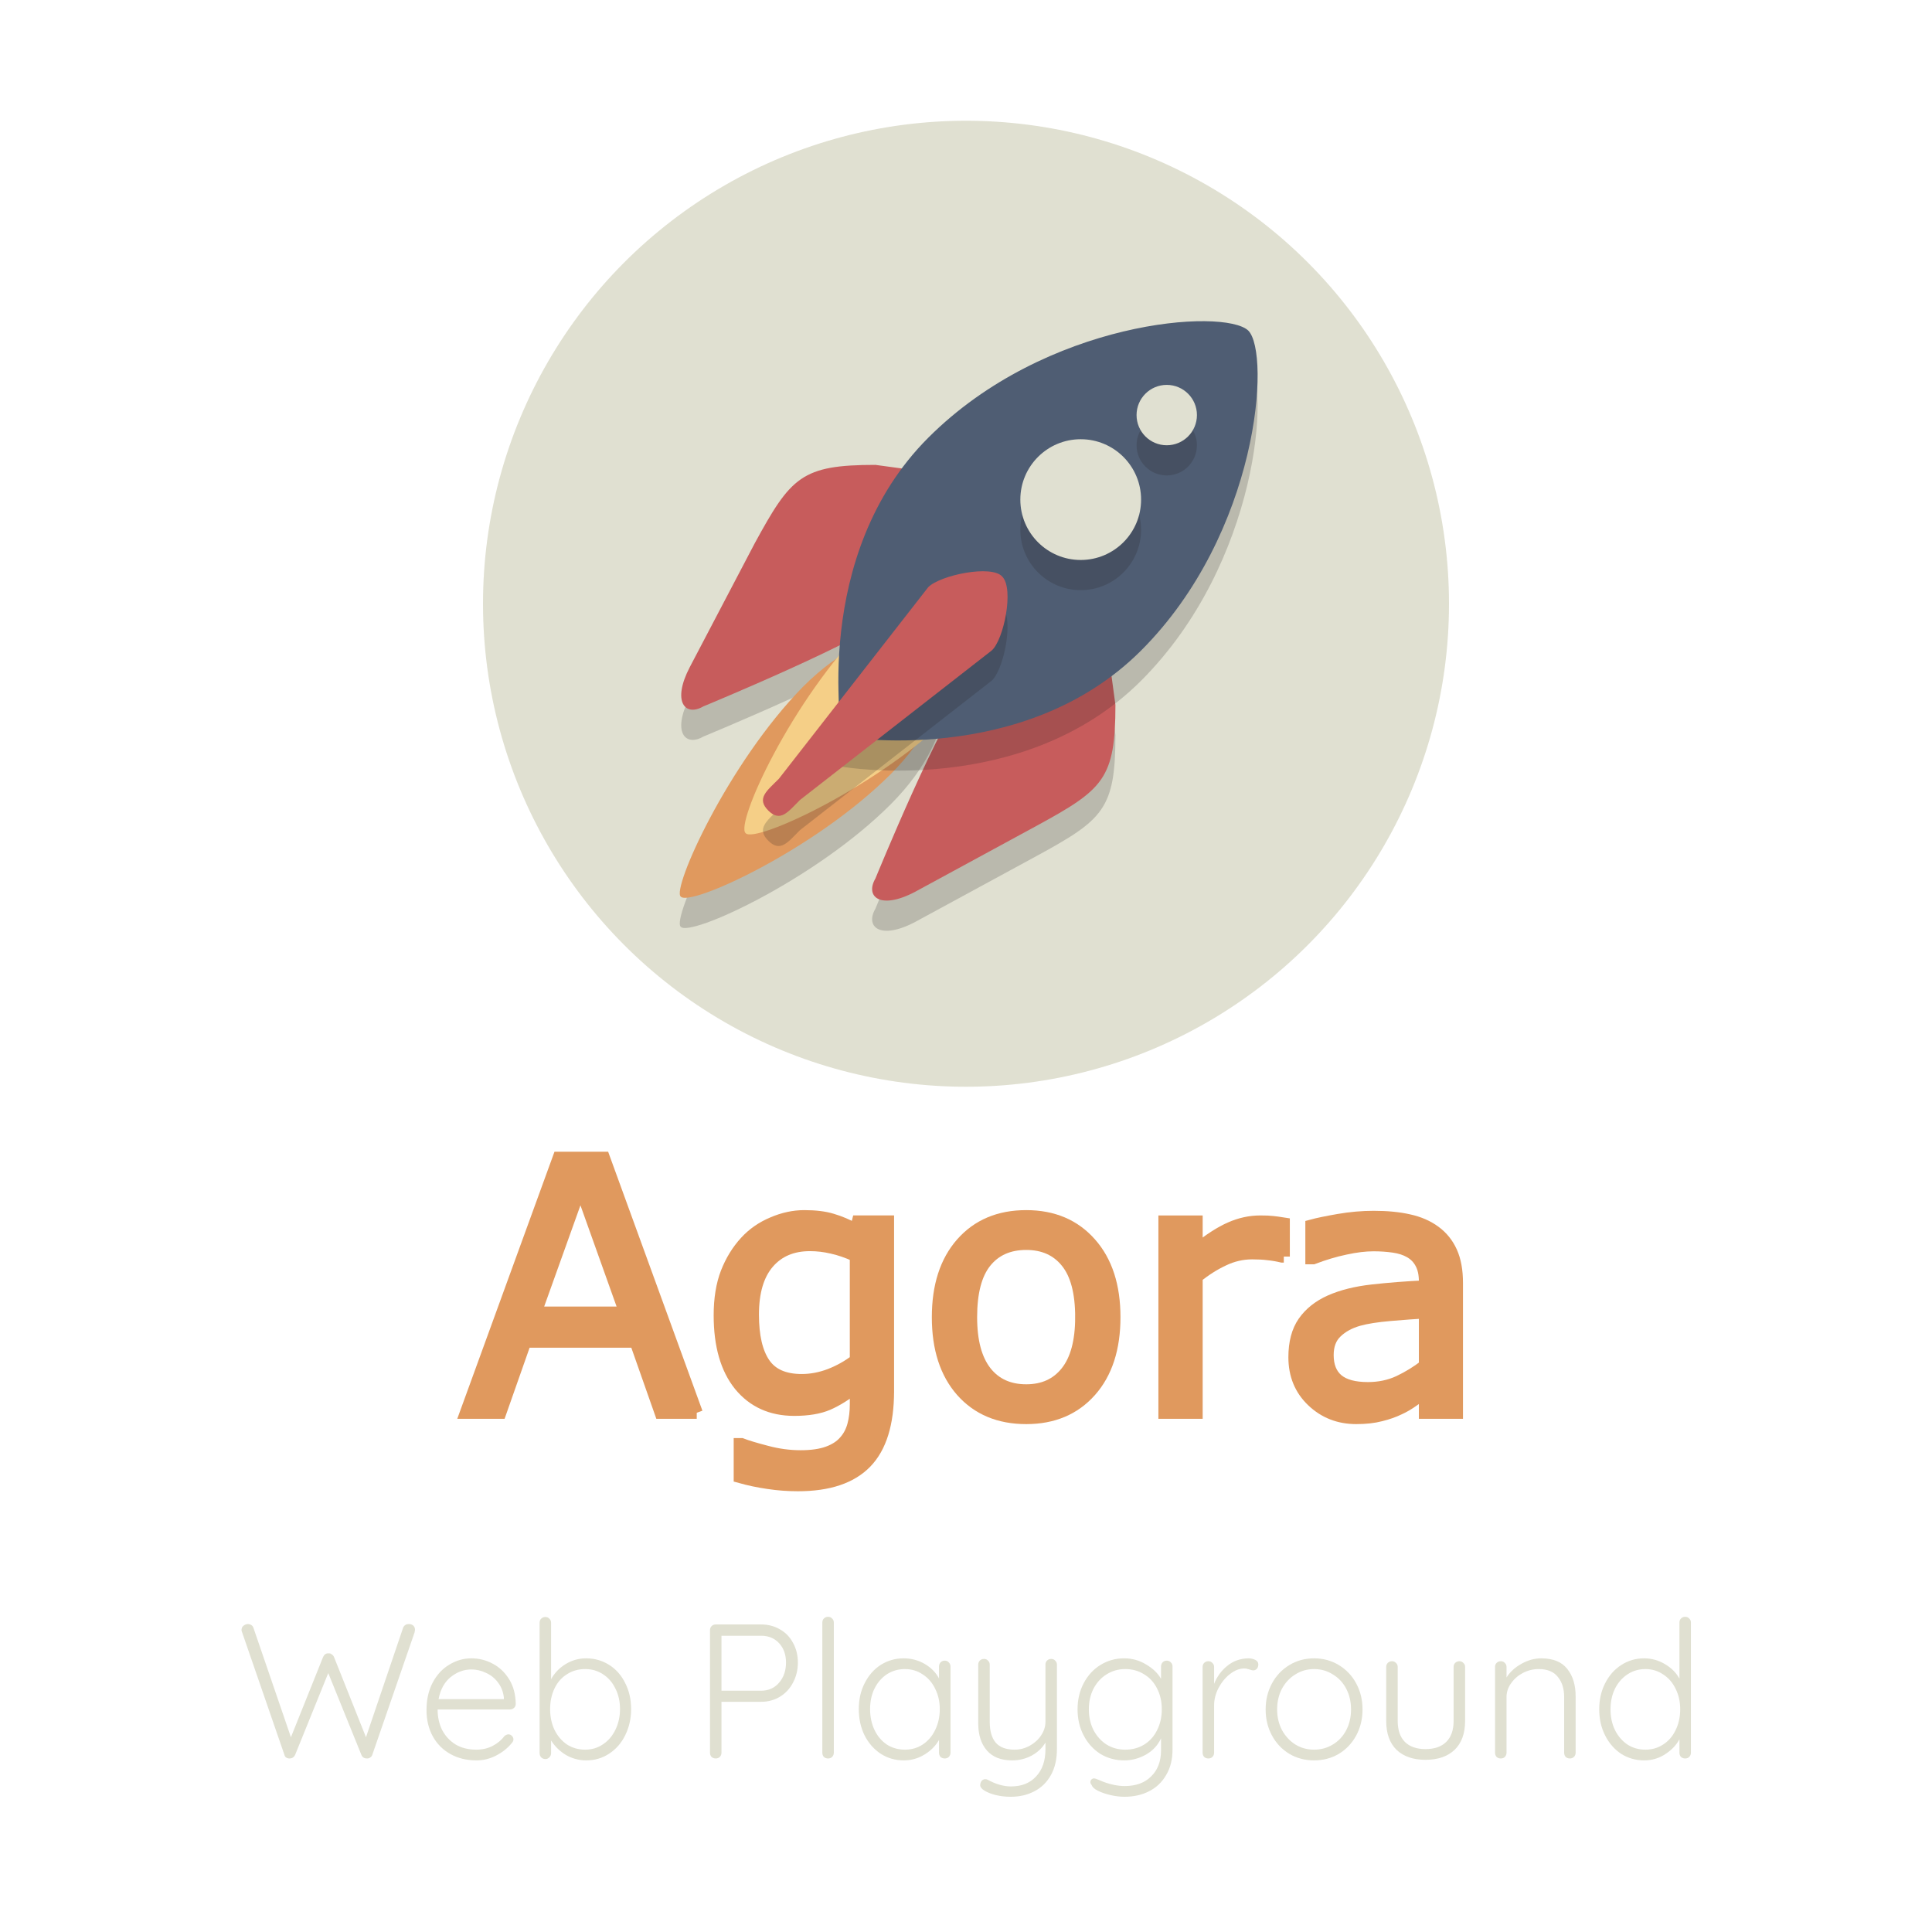 <?xml version="1.0"?>
<svg xmlns="http://www.w3.org/2000/svg" xmlns:svg="http://www.w3.org/2000/svg" width="400" height="400">
    <style>
        .st0{fill:#e0e0d1}.st1{opacity:.2}.st2{fill:#231f20}.st3{fill:#c75c5c}
    </style>
    <g class="layer">
        <title>
            Layer 1
        </title>
        Agora
        <g id="svg_1">
            <g id="g3413" transform="translate(100 677.362) scale(3.125 3.125)">
                <g id="Layer_1">
                    <g id="g3341">
                        <circle id="circle3343" cx="32" cy="-176.756" r="32" fill="#e0e0d1" class="st0"/>
                    </g>
                    <g id="g3345" class="st1" opacity="0.2">
                        <path id="path3347" fill="#231f20" d="m32.1,-169.056c-1.6,1.5 -6.1,12.5 -6.1,12.5c-0.7,1.2 0.3,2.1 2.6,0.9l8.1,-4.4c4.4,-2.4 5.2,-3.1 5.2,-8l-0.8,-5.9c-0.3,-2 -1.8,-2.4 -3.3,-0.8l-5.7,5.7z" class="st2"/>
                    </g>
                    <g id="g3349" class="st1" opacity="0.2">
                        <path id="path3351" fill="#231f20" d="m27.1,-174.056c-1.6,1.6 -12.5,6.1 -12.5,6.1c-1.2,0.7 -2.1,-0.3 -0.9,-2.6l4.3,-8.2c2.4,-4.4 3.1,-5.2 8,-5.2l5.9,0.8c2,0.3 2.4,1.8 0.8,3.3l-5.6,5.8z" class="st2"/>
                    </g>
                    <g id="g3353">
                        <path id="path3355" fill="#c75c5c" d="m32.1,-171.056c-1.6,1.5 -6.1,12.5 -6.1,12.5c-0.7,1.2 0.3,2.1 2.6,0.9l8.1,-4.4c4.4,-2.4 5.2,-3.1 5.2,-8l-0.8,-5.9c-0.3,-2 -1.8,-2.4 -3.3,-0.8l-5.7,5.7z" class="st3"/>
                    </g>
                    <g id="g3357">
                        <path id="path3359" fill="#c75c5c" d="m27.1,-176.056c-1.6,1.6 -12.5,6.1 -12.5,6.1c-1.2,0.7 -2.1,-0.3 -0.9,-2.6l4.3,-8.2c2.4,-4.4 3.1,-5.2 8,-5.2l5.9,0.8c2,0.3 2.4,1.8 0.8,3.3l-5.6,5.8z" class="st3"/>
                    </g>
                    <g id="g3361" class="st1" opacity="0.2">
                        <path id="path3363" fill="#231f20" d="m21.2,-169.256c5.1,-5.1 9.3,-3.5 9.3,-3.5s1.5,4.3 -3.5,9.3c-5,5 -13.3,8.8 -13.9,8.1c-0.6,-0.5 3.1,-8.8 8.1,-13.9z" class="st2"/>
                    </g>
                    <g id="g3365">
                        <path id="path3367" fill="#e0995e" d="m21.2,-171.256c5.1,-5.1 9.3,-3.5 9.3,-3.5s1.5,4.3 -3.5,9.3c-5,5 -13.3,8.8 -13.9,8.1c-0.6,-0.5 3.1,-8.8 8.1,-13.9z"/>
                    </g>
                    <g id="g3369">
                        <path id="path3371" fill="#f5cf87" d="m25.5,-175.456c5.1,-5.1 9.3,-3.5 9.3,-3.5s1.5,4.3 -3.5,9.3c-5,5 -13.3,8.8 -13.9,8.1c-0.7,-0.6 3,-8.8 8.1,-13.9z"/>
                    </g>
                    <g id="g3373" class="st1" opacity="0.2">
                        <path id="path3375" fill="#231f20" d="m43.6,-171.656c-7.8,7.8 -19.8,5.7 -19.8,5.7s-2.1,-12 5.7,-19.8c7.8,-7.8 19.6,-8.6 21.2,-7.1c1.5,1.5 0.7,13.4 -7.1,21.2z" class="st2"/>
                    </g>
                    <g id="g3377">
                        <path id="path3379" fill="#4f5d73" d="m43.6,-173.656c-7.8,7.8 -19.8,5.7 -19.8,5.7s-2.1,-12 5.7,-19.8c7.8,-7.8 19.6,-8.6 21.2,-7.1c1.5,1.5 0.7,13.4 -7.1,21.2z"/>
                    </g>
                    <g id="g3381" class="st1" opacity="0.2">
                        <path id="path3383" fill="#231f20" d="m21,-161.756c-0.8,0.8 -1.3,1.5 -2.1,0.7s-0.1,-1.3 0.7,-2.1l9.9,-12.7c0.8,-0.8 4.2,-1.5 4.9,-0.7c0.8,0.8 0.1,4.2 -0.7,4.9l-12.7,9.9z" class="st2"/>
                    </g>
                    <g id="g3385">
                        <path id="path3387" fill="#c75c5c" d="m21,-163.756c-0.8,0.8 -1.3,1.5 -2.1,0.7s-0.1,-1.3 0.7,-2.1l9.9,-12.7c0.8,-0.8 4.2,-1.5 4.9,-0.7c0.8,0.8 0.1,4.2 -0.7,4.9l-12.7,9.9z" class="st3"/>
                    </g>
                    <g id="g3389" class="st1" opacity="0.2">
                        <circle id="circle3391" cx="39.6" cy="-181.656" r="4" fill="#231f20" class="st2"/>
                    </g>
                    <g id="g3393" class="st1" opacity="0.2">
                        <circle id="circle3395" cx="45.3" cy="-187.256" r="2" fill="#231f20" class="st2"/>
                    </g>
                    <g id="g3397">
                        <circle id="circle3399" cx="39.6" cy="-183.656" r="4" fill="#e0e0d1" class="st0"/>
                    </g>
                    <g id="g3401">
                        <circle id="circle3403" cx="45.3" cy="-189.256" r="2" fill="#e0e0d1" class="st0"/>
                    </g>
                </g>
            </g>
            <g id="g97" fill="#e0995e" stroke="#e0995e" stroke-width="2.5" font-family="Quicksand" font-size="90" font-weight="400" text-anchor="middle">
                <path id="path3956" d="m144.253,292.497l-7.481,0l-5.177,-14.714l-22.834,0l-5.177,14.714l-7.127,0l19.217,-52.794l9.36,0l19.217,52.794zm-14.821,-20.742l-9.254,-25.918l-9.289,25.918l18.544,0z"/>
                <path id="path3958" d="m183.858,287.995q0,10.07 -4.574,14.785q-4.574,4.716 -14.076,4.716q-3.156,0 -6.169,-0.461q-2.978,-0.425 -5.886,-1.241l0,-6.808l0.355,0q1.631,0.638 5.177,1.56q3.546,0.957 7.091,0.957q3.404,0 5.638,-0.815q2.234,-0.816 3.475,-2.269q1.241,-1.383 1.773,-3.333q0.532,-1.95 0.532,-4.361l0,-3.617q-3.014,2.411 -5.779,3.617q-2.73,1.17 -6.985,1.17q-7.091,0 -11.275,-5.106q-4.148,-5.141 -4.148,-14.466q0,-5.106 1.418,-8.793q1.454,-3.723 3.936,-6.418q2.305,-2.517 5.602,-3.9q3.297,-1.418 6.559,-1.418q3.439,0 5.744,0.709q2.34,0.674 4.928,2.092l0.425,-1.702l6.24,0l0,35.102zm-6.666,-6.382l0,-21.593q-2.659,-1.206 -4.964,-1.702q-2.269,-0.532 -4.538,-0.532q-5.496,0 -8.651,3.687q-3.156,3.687 -3.156,10.708q0,6.666 2.34,10.105q2.34,3.439 7.765,3.439q2.907,0 5.815,-1.099q2.943,-1.135 5.389,-3.014z"/>
                <path id="path3960" d="m230.731,272.713q0,9.68 -4.964,15.282q-4.964,5.602 -13.296,5.602q-8.403,0 -13.367,-5.602q-4.928,-5.602 -4.928,-15.282q0,-9.68 4.928,-15.282q4.964,-5.638 13.367,-5.638q8.332,0 13.296,5.638q4.964,5.602 4.964,15.282zm-6.878,0q0,-7.694 -3.014,-11.417q-3.014,-3.758 -8.368,-3.758q-5.425,0 -8.439,3.758q-2.978,3.723 -2.978,11.417q0,7.446 3.014,11.31q3.014,3.829 8.403,3.829q5.318,0 8.332,-3.794q3.049,-3.829 3.049,-11.346z"/>
                <path id="path3962" d="m265.797,260.162l-0.355,0q-1.489,-0.355 -2.907,-0.496q-1.383,-0.177 -3.297,-0.177q-3.085,0 -5.957,1.383q-2.872,1.347 -5.531,3.51l0,28.117l-6.666,0l0,-39.604l6.666,0l0,5.85q3.971,-3.191 6.985,-4.503q3.049,-1.347 6.205,-1.347q1.737,0 2.517,0.106q0.78,0.071 2.34,0.319l0,6.843z"/>
                <path id="path3964" d="m301.643,292.497l-6.63,0l0,-4.219q-0.886,0.603 -2.411,1.702q-1.489,1.064 -2.907,1.702q-1.666,0.815 -3.829,1.347q-2.163,0.567 -5.07,0.567q-5.354,0 -9.077,-3.546q-3.723,-3.546 -3.723,-9.041q0,-4.503 1.915,-7.268q1.95,-2.801 5.531,-4.397q3.617,-1.596 8.687,-2.163q5.07,-0.567 10.885,-0.851l0,-1.028q0,-2.269 -0.815,-3.758q-0.78,-1.489 -2.269,-2.34q-1.418,-0.815 -3.404,-1.099q-1.986,-0.284 -4.148,-0.284q-2.624,0 -5.85,0.709q-3.227,0.674 -6.666,1.986l-0.355,0l0,-6.772q1.95,-0.532 5.638,-1.17t7.269,-0.638q4.184,0 7.269,0.709q3.12,0.674 5.389,2.34q2.234,1.631 3.404,4.219q1.17,2.588 1.17,6.418l0,26.876zm-6.63,-9.75l0,-11.027q-3.049,0.177 -7.198,0.532q-4.113,0.355 -6.524,1.028q-2.872,0.815 -4.645,2.553q-1.773,1.702 -1.773,4.716q0,3.404 2.056,5.141q2.056,1.702 6.276,1.702q3.51,0 6.418,-1.347q2.907,-1.383 5.389,-3.297z"/>
            </g>
            <g id="flowRoot4283" fill="#e0e0d1" font-family="Quicksand" font-size="40" font-weight="400" transform="translate(26.794 465.432) scale(0.991 0.991)">
                <path id="path65" d="m58.383,-130.359q0.56,0 0.92,0.32t0.36,0.88l-0.08,0.52l-8.84,25.6q-0.12,0.36 -0.44,0.56q-0.28,0.2 -0.64,0.2q-0.92,0 -1.2,-0.76l-6.92,-17.08l-6.92,17.08q-0.36,0.76 -1.2,0.76q-0.36,0 -0.68,-0.2q-0.28,-0.2 -0.36,-0.56l-8.84,-25.6q-0.12,-0.24 -0.12,-0.48q0,-0.56 0.4,-0.88q0.44,-0.36 0.92,-0.36q0.4,0 0.72,0.2q0.32,0.2 0.44,0.56l7.84,22.88l6.72,-16.76q0.36,-0.8 1.12,-0.76q0.4,-0.04 0.68,0.2q0.32,0.2 0.48,0.56l6.68,16.76l7.76,-22.88q0.32,-0.76 1.2,-0.76z"/>
                <path id="path67" d="m80.71,-113.679q0,0.48 -0.36,0.84q-0.36,0.32 -0.84,0.32l-15.12,0q0,2.4 0.96,4.32q1,1.88 2.8,3q1.84,1.08 4.32,1.08q1.92,0 3.44,-0.8t2.44,-2.04q0.44,-0.36 0.84,-0.36q0.4,0 0.72,0.32q0.32,0.32 0.32,0.72q0,0.44 -0.4,0.84q-1.28,1.56 -3.24,2.56q-1.92,1 -4.08,1q-3.08,0 -5.44,-1.32q-2.36,-1.32 -3.68,-3.68q-1.32,-2.4 -1.32,-5.52q0,-3.28 1.28,-5.72q1.32,-2.48 3.48,-3.76q2.16,-1.32 4.6,-1.32q2.4,0 4.48,1.12q2.12,1.12 3.44,3.28q1.32,2.16 1.36,5.12zm-9.28,-7.2q-2.32,0 -4.32,1.6q-1.96,1.6 -2.52,4.6l13.64,0l0,-0.32q-0.2,-1.8 -1.2,-3.12q-1,-1.36 -2.52,-2.04q-1.48,-0.72 -3.08,-0.72z"/>
                <path id="path69" d="m95.415,-123.199q2.64,0 4.8,1.36q2.16,1.36 3.36,3.8q1.24,2.4 1.24,5.44q0,3 -1.24,5.48q-1.2,2.44 -3.36,3.84q-2.12,1.4 -4.76,1.4q-2.28,0 -4.24,-1.12q-1.92,-1.16 -3.12,-3.04l0,2.64q0,0.52 -0.36,0.88q-0.32,0.36 -0.84,0.36t-0.88,-0.36q-0.32,-0.36 -0.32,-0.88l0,-27.24q0,-0.52 0.32,-0.84q0.36,-0.36 0.88,-0.36t0.84,0.36q0.36,0.32 0.36,0.84l0,11.8q1.08,-1.96 3.04,-3.16q1.96,-1.2 4.28,-1.2zm-0.2,19.08q2.08,0 3.72,-1.12q1.68,-1.12 2.6,-3.04q0.96,-1.96 0.96,-4.32q0,-2.4 -0.96,-4.28q-0.92,-1.92 -2.6,-3q-1.64,-1.08 -3.72,-1.08q-2.12,0 -3.8,1.08q-1.68,1.04 -2.6,2.96q-0.92,1.92 -0.92,4.32q0,2.4 0.92,4.36q0.96,1.92 2.6,3.04q1.68,1.08 3.8,1.08z"/>
                <path id="path71" d="m131.975,-130.279q2.2,0 3.96,1.04q1.76,1 2.72,2.84q1,1.8 1,4.08q0,2.28 -1,4.16q-0.96,1.88 -2.72,2.96q-1.76,1.08 -3.96,1.08l-8.28,0l0,10.64q0,0.52 -0.36,0.88q-0.32,0.32 -0.84,0.32t-0.88,-0.32q-0.32,-0.36 -0.32,-0.88l0,-25.6q0,-0.52 0.32,-0.84q0.36,-0.36 0.88,-0.36l9.48,0zm0,13.84q2.32,0 3.76,-1.68t1.44,-4.2q0,-2.48 -1.44,-4.04t-3.76,-1.56l-8.28,0l0,11.48l8.28,0z"/>
                <path id="path73" d="m147.163,-103.479q0,0.52 -0.36,0.88q-0.32,0.32 -0.84,0.32t-0.88,-0.32q-0.32,-0.36 -0.32,-0.88l0,-27.2q0,-0.52 0.32,-0.84q0.36,-0.36 0.88,-0.36t0.84,0.36q0.36,0.32 0.36,0.84l0,27.2z"/>
                <path id="path75" d="m170.342,-122.719q0.52,0 0.84,0.36q0.36,0.36 0.36,0.88l0,18q0,0.52 -0.36,0.88q-0.32,0.32 -0.84,0.32t-0.88,-0.32q-0.32,-0.36 -0.32,-0.88l0,-2.68q-1,1.8 -3,3.04t-4.36,1.24q-2.68,0 -4.84,-1.4q-2.12,-1.4 -3.36,-3.84q-1.2,-2.44 -1.2,-5.48q0,-3.04 1.24,-5.44q1.24,-2.44 3.36,-3.8q2.16,-1.36 4.76,-1.36q2.4,0 4.4,1.16q2,1.16 3,3.04l0,-2.48q0,-0.52 0.32,-0.88q0.36,-0.36 0.88,-0.36zm-8.32,18.6q2.08,0 3.72,-1.08q1.68,-1.12 2.6,-3.04q0.96,-1.96 0.96,-4.36q0,-2.32 -0.96,-4.24q-0.92,-1.92 -2.6,-3q-1.64,-1.12 -3.72,-1.12t-3.76,1.08q-1.64,1.08 -2.6,3q-0.92,1.88 -0.92,4.28q0,2.4 0.92,4.36q0.92,1.92 2.56,3.04q1.68,1.08 3.8,1.08z"/>
                <path id="path77" d="m192.576,-123.079q0.52,0 0.84,0.36q0.36,0.32 0.36,0.84l0,17.64q0,3.16 -1.24,5.4t-3.44,3.4q-2.2,1.16 -4.96,1.16q-1.68,0 -3.16,-0.36q-1.44,-0.36 -2.4,-0.96q-0.84,-0.52 -0.84,-1.16q0,-0.08 0.08,-0.4q0.12,-0.4 0.4,-0.6q0.28,-0.2 0.6,-0.2q0.24,0 0.48,0.12q2.56,1.4 4.88,1.4q3.32,0 5.24,-2.08q1.96,-2.08 1.96,-5.68l0,-1.4q-1,1.68 -2.88,2.72q-1.88,1 -4.08,1q-3.48,0 -5.28,-2.08q-1.8,-2.08 -1.8,-5.64l0,-12.28q0,-0.52 0.32,-0.84q0.36,-0.36 0.88,-0.36t0.84,0.36q0.36,0.32 0.36,0.84l0,11.92q0,2.88 1.24,4.36q1.28,1.48 3.96,1.48q1.64,0 3.12,-0.8q1.52,-0.84 2.4,-2.16q0.92,-1.36 0.92,-2.88l0,-11.92q0,-0.52 0.32,-0.84q0.36,-0.36 0.88,-0.36z"/>
                <path id="path79" d="m216.725,-122.719q0.52,0 0.84,0.36q0.36,0.32 0.36,0.88l0,17.32q0,3.12 -1.32,5.32q-1.28,2.24 -3.56,3.4q-2.24,1.16 -5.16,1.16q-1.4,0 -2.96,-0.36q-1.52,-0.36 -2.64,-0.92q-1.08,-0.56 -1.24,-1.16q-0.28,-0.28 -0.28,-0.64q0,-0.4 0.36,-0.64q0.16,-0.12 0.4,-0.12q0.24,0 0.92,0.28l0.84,0.36q2.48,0.96 4.64,0.96q3.56,0 5.56,-2.04q2.04,-2 2.04,-5.44l0,-2.48q-1,2.16 -3.16,3.4q-2.16,1.2 -4.52,1.2q-2.76,0 -5,-1.36q-2.2,-1.4 -3.48,-3.84q-1.28,-2.44 -1.28,-5.48q0,-3 1.28,-5.44q1.28,-2.44 3.48,-3.8q2.24,-1.4 4.96,-1.4q2.52,0 4.6,1.28q2.12,1.24 3.12,3l0,-2.56q0,-0.52 0.32,-0.88q0.36,-0.36 0.88,-0.36zm-8.68,18.6q2.2,0 3.92,-1.04q1.76,-1.08 2.72,-3q1,-1.96 1,-4.4q0,-2.44 -1,-4.36q-0.96,-1.92 -2.72,-2.96q-1.72,-1.08 -3.92,-1.08q-2.16,0 -3.92,1.12q-1.72,1.08 -2.72,3q-0.96,1.92 -0.96,4.28q0,2.4 0.96,4.32q1,1.92 2.72,3.04q1.76,1.08 3.92,1.08z"/>
                <path id="path81" d="m233.771,-123.199q0.8,0 1.44,0.32q0.64,0.32 0.64,0.96q0,0.56 -0.32,0.92q-0.32,0.32 -0.76,0.32q-0.2,0 -0.8,-0.2q-0.56,-0.2 -1.08,-0.2q-1.48,0 -2.96,1.16q-1.44,1.12 -2.4,2.92q-0.92,1.8 -0.92,3.64l0,9.88q0,0.52 -0.36,0.88q-0.32,0.32 -0.84,0.32t-0.88,-0.32q-0.32,-0.36 -0.32,-0.88l0,-17.92q0,-0.52 0.32,-0.84q0.36,-0.36 0.88,-0.36t0.84,0.36q0.36,0.32 0.36,0.84l0,3.52q0.92,-2.28 2.76,-3.76q1.88,-1.52 4.4,-1.56z"/>
                <path id="path83" d="m257.622,-112.519q0,3 -1.32,5.44q-1.32,2.44 -3.64,3.84q-2.32,1.36 -5.16,1.36q-2.84,0 -5.16,-1.36q-2.32,-1.4 -3.64,-3.84q-1.32,-2.44 -1.32,-5.44q0,-3 1.32,-5.44q1.32,-2.44 3.64,-3.84q2.32,-1.4 5.16,-1.4q2.84,0 5.16,1.4q2.32,1.4 3.64,3.84q1.32,2.44 1.32,5.44zm-2.4,0q0,-2.4 -1,-4.32q-1,-1.92 -2.8,-3q-1.76,-1.12 -3.92,-1.12t-3.92,1.12q-1.76,1.08 -2.8,3q-1,1.92 -1,4.32q0,2.36 1,4.28q1.04,1.92 2.8,3.04q1.76,1.08 3.92,1.08t3.92,-1.08q1.8,-1.08 2.8,-3q1,-1.92 1,-4.32z"/>
                <path id="path85" d="m277.85,-122.599q0.52,0 0.84,0.36q0.36,0.32 0.36,0.84l0,11.28q0,3.92 -2.2,6.04q-2.2,2.08 -6.08,2.08q-3.84,0 -6.04,-2.08q-2.16,-2.12 -2.16,-6.04l0,-11.28q0,-0.52 0.32,-0.84q0.36,-0.36 0.88,-0.36t0.84,0.36q0.36,0.32 0.36,0.84l0,11.28q0,2.88 1.52,4.4q1.52,1.48 4.28,1.48q2.8,0 4.32,-1.48q1.56,-1.52 1.56,-4.4l0,-11.28q0,-0.52 0.32,-0.84q0.36,-0.36 0.88,-0.36z"/>
                <path id="path87" d="m294.945,-123.199q3.72,0 5.44,2.2q1.76,2.16 1.76,5.76l0,11.76q0,0.52 -0.36,0.88q-0.36,0.32 -0.84,0.32q-0.52,0 -0.88,-0.32q-0.32,-0.36 -0.32,-0.88l0,-11.64q0,-2.6 -1.32,-4.2q-1.28,-1.64 -4,-1.64q-1.72,0 -3.28,0.8q-1.52,0.8 -2.48,2.16q-0.96,1.32 -0.96,2.88l0,11.64q0,0.52 -0.36,0.88q-0.32,0.32 -0.84,0.32t-0.88,-0.32q-0.32,-0.36 -0.32,-0.88l0,-17.92q0,-0.52 0.32,-0.84q0.36,-0.36 0.88,-0.36t0.84,0.36q0.36,0.32 0.36,0.84l0,2.2q1.08,-1.72 3.08,-2.84q2.04,-1.16 4.16,-1.16z"/>
                <path id="path89" d="m325.03,-131.879q0.52,0 0.84,0.36q0.36,0.32 0.36,0.84l0,27.2q0,0.52 -0.36,0.88q-0.32,0.32 -0.84,0.32t-0.88,-0.32q-0.32,-0.36 -0.32,-0.88l0,-2.8q-1,1.84 -3,3.12q-1.96,1.28 -4.36,1.28q-2.64,0 -4.8,-1.36q-2.12,-1.4 -3.36,-3.84q-1.24,-2.44 -1.24,-5.48q0,-3 1.24,-5.44q1.24,-2.44 3.36,-3.8q2.16,-1.4 4.76,-1.4q2.36,0 4.36,1.2q2,1.16 3.04,3.04l0,-11.72q0,-0.52 0.32,-0.84q0.36,-0.36 0.88,-0.36zm-8.32,27.76q2.08,0 3.72,-1.08q1.68,-1.08 2.6,-3q0.96,-1.96 0.96,-4.36q0,-2.36 -0.96,-4.28q-0.92,-1.92 -2.6,-3q-1.64,-1.12 -3.72,-1.12t-3.76,1.12q-1.64,1.08 -2.6,3q-0.92,1.92 -0.92,4.28q0,2.4 0.92,4.32q0.96,1.92 2.6,3.04q1.68,1.08 3.76,1.08z"/>
            </g>
        </g>
    </g>
</svg>
